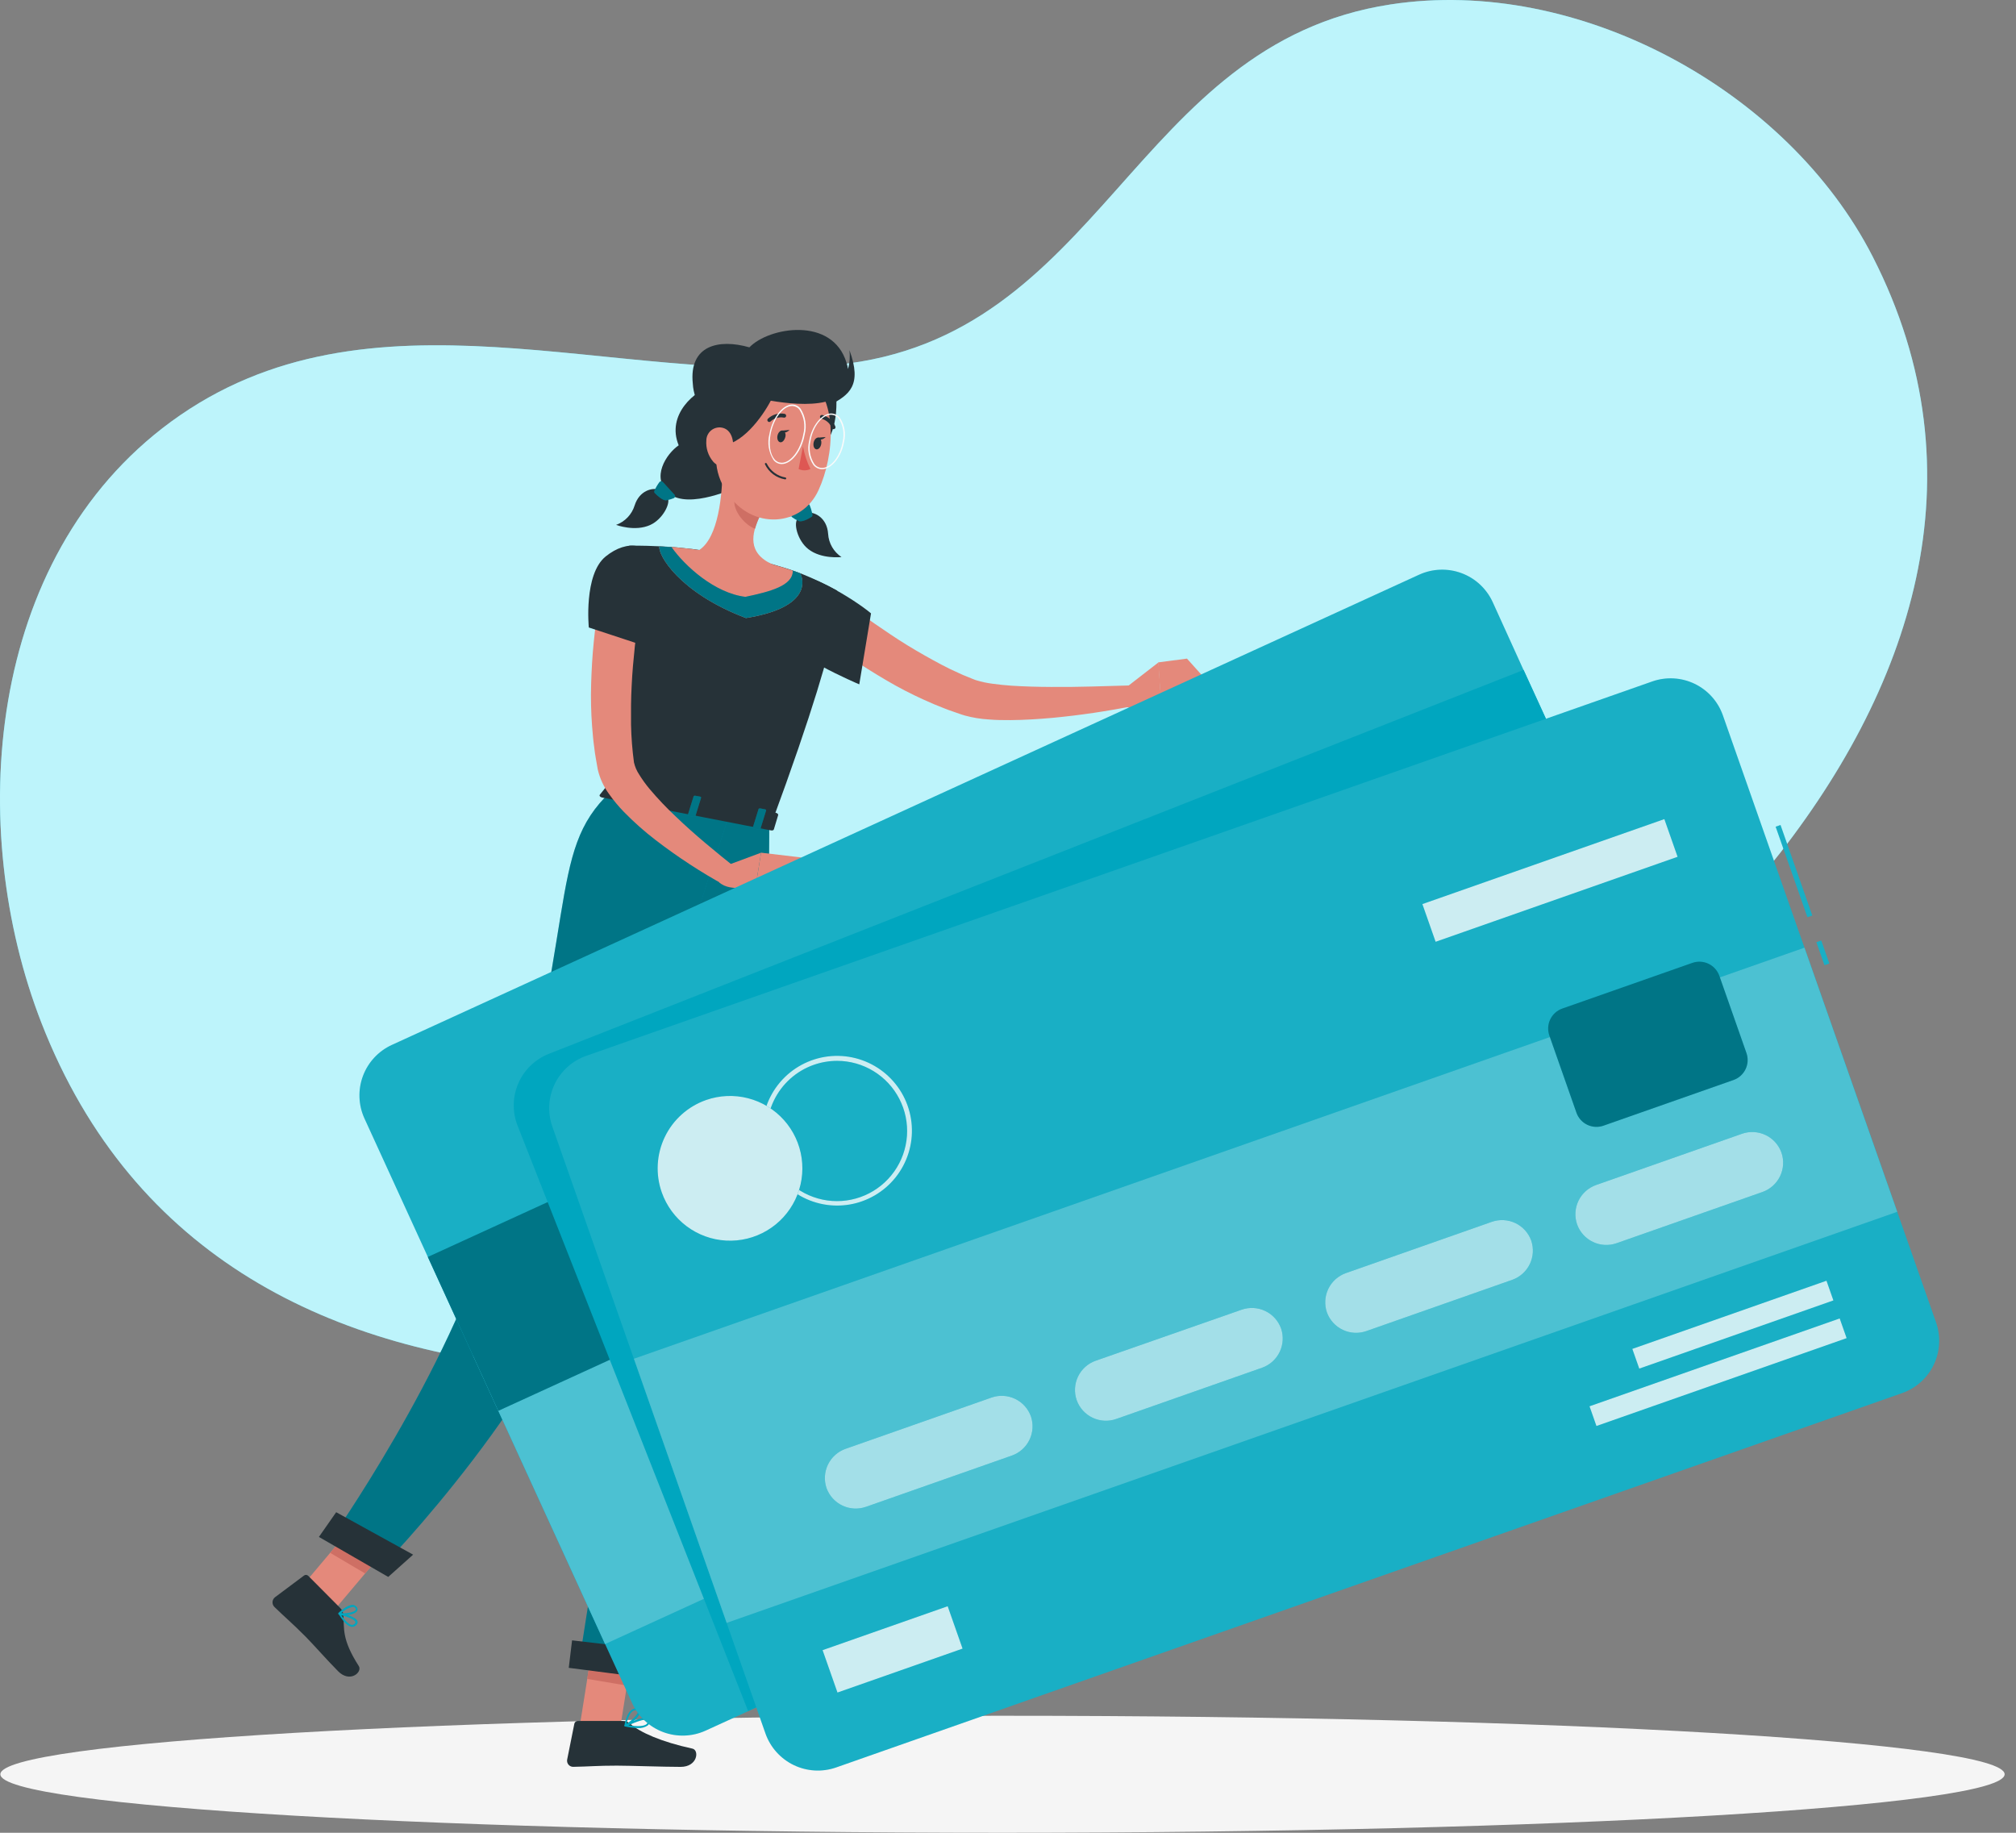 <svg width="154" height="140" viewBox="0 0 154 140" fill="none" xmlns="http://www.w3.org/2000/svg">
<rect x="0" y="0" width="154" height="140" fill="#808080" stroke="none"/>
<path d="M63.871 27.871C46.953 29.549 28.215 21.128 13.061 32.214C-1.172 42.654 -2.589 63.346 3.163 78.128C17.195 114.155 64.313 106.839 93.826 95.768C120.914 85.61 160.12 52.978 143.052 19.6C136.553 6.887 120.547 -1.854 106.235 0.337C86.474 3.353 84.283 25.85 63.871 27.871Z" fill="#5EC7D6"/>
<path opacity="0.9" d="M63.871 27.871C46.953 29.549 28.215 21.128 13.061 32.214C-1.172 42.654 -2.589 63.346 3.163 78.128C17.195 114.155 64.313 106.839 93.826 95.768C120.914 85.61 160.12 52.978 143.052 19.6C136.553 6.887 120.547 -1.854 106.235 0.337C86.474 3.353 84.283 25.85 63.871 27.871Z" fill="#C8F9FF"/>
<path d="M76.58 140C118.858 140 153.131 137.999 153.131 135.531C153.131 133.062 118.858 131.061 76.58 131.061C34.302 131.061 0.028 133.062 0.028 135.531C0.028 137.999 34.302 140 76.58 140Z" fill="#F5F5F5"/>
<path d="M63.895 30.691C63.922 35.369 60.57 35.322 60.637 33.869C60.704 32.416 59.875 28.938 60.637 29.273C61.399 29.609 63.883 28.622 63.895 30.691Z" fill="#263238"/>
<path d="M61.786 39.163C62.248 39.128 63.176 39.558 63.259 40.778C63.28 41.133 63.384 41.477 63.561 41.785C63.739 42.092 63.985 42.355 64.281 42.551C64.281 42.551 62.745 42.736 61.739 41.939C60.917 41.295 60.554 39.886 60.985 39.57C61.22 39.38 61.493 39.241 61.786 39.163Z" fill="#263238"/>
<path d="M61.182 35.839C61.971 36.538 62.694 38.386 60.913 39.262C59.133 40.139 56.334 38.097 56.334 38.097L59.409 36.672L61.182 35.839Z" fill="#263238"/>
<path d="M62.059 39.333C62.015 39.077 61.944 38.827 61.845 38.587C61.837 38.564 61.823 38.543 61.806 38.526C61.788 38.51 61.767 38.497 61.744 38.489C61.721 38.482 61.696 38.479 61.672 38.483C61.648 38.486 61.625 38.495 61.605 38.508L60.511 39.238C60.489 39.253 60.471 39.273 60.458 39.297C60.446 39.32 60.44 39.346 60.44 39.373C60.44 39.399 60.446 39.425 60.458 39.449C60.471 39.472 60.489 39.492 60.511 39.507C60.668 39.622 60.838 39.72 61.016 39.799C61.273 39.902 61.806 39.609 61.987 39.483C62.012 39.468 62.032 39.445 62.045 39.418C62.058 39.392 62.062 39.362 62.059 39.333Z" fill="#00A6BF"/>
<path opacity="0.3" d="M62.059 39.333C62.015 39.077 61.944 38.827 61.845 38.587C61.837 38.564 61.823 38.543 61.806 38.526C61.788 38.51 61.767 38.497 61.744 38.489C61.721 38.482 61.696 38.479 61.672 38.483C61.648 38.486 61.625 38.495 61.605 38.508L60.511 39.238C60.489 39.253 60.471 39.273 60.458 39.297C60.446 39.32 60.44 39.346 60.44 39.373C60.44 39.399 60.446 39.425 60.458 39.449C60.471 39.472 60.489 39.492 60.511 39.507C60.668 39.622 60.838 39.72 61.016 39.799C61.273 39.902 61.806 39.609 61.987 39.483C62.012 39.468 62.032 39.445 62.045 39.418C62.058 39.392 62.062 39.362 62.059 39.333Z" fill="black"/>
<path d="M50.289 37.395C49.851 37.248 48.848 37.446 48.477 38.614C48.371 38.954 48.189 39.264 47.944 39.52C47.699 39.777 47.397 39.974 47.063 40.095C47.063 40.095 48.512 40.64 49.681 40.095C50.629 39.665 51.3 38.378 50.972 37.967C50.788 37.729 50.555 37.534 50.289 37.395Z" fill="#263238"/>
<path d="M54.64 29.36C53.041 29.794 50.889 31.689 51.844 34.015C50.901 34.658 49.693 36.51 51.106 37.694C52.626 38.97 56.365 37.181 56.365 37.181L56.393 36.573L56.839 32.049L54.64 29.36Z" fill="#263238"/>
<path d="M49.985 37.497C50.091 37.258 50.223 37.032 50.38 36.822C50.395 36.803 50.415 36.788 50.437 36.777C50.459 36.767 50.483 36.761 50.508 36.761C50.533 36.761 50.557 36.767 50.579 36.777C50.601 36.788 50.621 36.803 50.636 36.822L51.521 37.789C51.539 37.809 51.551 37.833 51.558 37.858C51.565 37.884 51.566 37.911 51.56 37.937C51.554 37.963 51.542 37.987 51.525 38.007C51.508 38.028 51.486 38.044 51.462 38.054C51.282 38.127 51.096 38.181 50.905 38.216C50.628 38.255 50.202 37.849 50.036 37.683C50.009 37.661 49.99 37.631 49.981 37.598C49.972 37.565 49.973 37.53 49.985 37.497Z" fill="#00A6BF"/>
<path opacity="0.3" d="M49.985 37.497C50.091 37.258 50.223 37.032 50.38 36.822C50.395 36.803 50.415 36.788 50.437 36.777C50.459 36.767 50.483 36.761 50.508 36.761C50.533 36.761 50.557 36.767 50.579 36.777C50.601 36.788 50.621 36.803 50.636 36.822L51.521 37.789C51.539 37.809 51.551 37.833 51.558 37.858C51.565 37.884 51.566 37.911 51.56 37.937C51.554 37.963 51.542 37.987 51.525 38.007C51.508 38.028 51.486 38.044 51.462 38.054C51.282 38.127 51.096 38.181 50.905 38.216C50.628 38.255 50.202 37.849 50.036 37.683C50.009 37.661 49.99 37.631 49.981 37.598C49.972 37.565 49.973 37.53 49.985 37.497Z" fill="black"/>
<path d="M64.372 45.84C65.126 46.424 65.951 47.048 66.78 47.616C67.61 48.185 68.443 48.757 69.299 49.282C70.156 49.808 71.025 50.297 71.901 50.763L72.561 51.099L73.232 51.41C73.453 51.517 73.678 51.612 73.907 51.699L74.243 51.837C74.357 51.88 74.479 51.936 74.55 51.955C74.963 52.082 75.386 52.173 75.814 52.228C76.28 52.295 76.769 52.342 77.267 52.378C78.258 52.441 79.276 52.469 80.299 52.473C81.322 52.477 82.356 52.473 83.386 52.441C84.417 52.409 85.459 52.386 86.486 52.354L86.679 53.906C84.606 54.324 82.512 54.634 80.406 54.834C79.344 54.928 78.278 54.999 77.188 55.007C76.643 55.007 76.09 55.007 75.522 54.956C74.91 54.92 74.304 54.821 73.713 54.66C73.532 54.612 73.417 54.565 73.283 54.522L72.888 54.383C72.624 54.297 72.363 54.202 72.099 54.095L71.333 53.787L70.583 53.456C69.591 53.009 68.625 52.508 67.689 51.955C66.757 51.407 65.841 50.838 64.956 50.23C64.072 49.622 63.219 48.994 62.351 48.256L64.372 45.84Z" fill="#E4897B"/>
<path d="M60.274 44.067C61.257 43.301 65.304 45.808 66.536 46.854L65.639 52.275C65.639 52.275 59.816 49.835 59.464 48.169C59.101 46.428 59.532 44.651 60.274 44.067Z" fill="#263238"/>
<path d="M86.055 52.488L88.496 50.597L88.689 53.523C88.689 53.523 87.007 54.565 85.898 53.918L86.055 52.488Z" fill="#E4897B"/>
<path d="M90.671 50.309L91.919 51.699L88.673 53.523L88.48 50.597L90.671 50.309Z" fill="#E4897B"/>
<path d="M44.315 131.673L47.391 131.902L48.512 124.823L45.441 124.594L44.315 131.673Z" fill="#E4897B"/>
<path d="M22.557 121.779L25.167 123.422L29.814 117.91L27.204 116.263L22.557 121.779Z" fill="#E4897B"/>
<path d="M25.992 122.833L23.548 120.374C23.506 120.331 23.45 120.305 23.39 120.3C23.331 120.296 23.272 120.314 23.224 120.35L21.001 122.012C20.947 122.056 20.903 122.111 20.871 122.173C20.839 122.235 20.821 122.303 20.817 122.372C20.813 122.442 20.824 122.512 20.849 122.577C20.874 122.642 20.913 122.701 20.962 122.75C21.826 123.591 22.288 123.955 23.362 125.036C24.022 125.704 24.918 126.742 25.83 127.662C26.742 128.582 27.697 127.725 27.409 127.267C26.075 125.186 26.316 124.409 26.225 123.35C26.211 123.156 26.129 122.972 25.992 122.833Z" fill="#263238"/>
<path d="M47.596 131.46H44.13C44.069 131.46 44.01 131.481 43.963 131.52C43.916 131.559 43.884 131.613 43.873 131.673L43.324 134.413C43.312 134.483 43.315 134.554 43.334 134.622C43.353 134.69 43.387 134.753 43.434 134.806C43.48 134.859 43.539 134.9 43.604 134.927C43.669 134.954 43.739 134.966 43.81 134.962C45.018 134.942 45.606 134.871 47.13 134.871C48.066 134.871 50.684 134.966 51.991 134.966C53.297 134.966 53.428 133.687 52.895 133.572C50.506 133.051 48.895 132.337 48.117 131.65C47.974 131.523 47.788 131.456 47.596 131.46Z" fill="#263238"/>
<path d="M48.512 124.823L47.888 128.756L44.856 128.246L45.437 124.598L48.512 124.823Z" fill="#CE6F64"/>
<path d="M27.204 116.267L29.814 117.91L27.891 120.192L25.222 118.617L27.204 116.267Z" fill="#CE6F64"/>
<path d="M46.653 60.472L58.947 62.868C65.3 45.666 63.918 45.101 63.918 45.101C63.025 44.61 62.102 44.175 61.154 43.798L60.989 43.735C60.199 43.447 60.041 43.404 58.991 43.096C57.182 42.665 55.496 42.306 53.408 42.01L53.013 41.955C52.618 41.907 52.259 41.868 51.896 41.832C51.651 41.805 51.406 41.789 51.173 41.773L50.384 41.73C49.033 41.663 48.066 41.682 48.066 41.682C48.441 52.425 47.833 55.509 46.653 60.472Z" fill="#263238"/>
<path d="M55.185 35.839C55.185 37.702 54.897 41.062 53.404 42.018C53.404 42.018 53.542 43.937 56.879 44.584C60.55 45.299 58.987 43.103 58.987 43.103C57.08 42.235 57.407 40.758 58.039 39.432L55.185 35.839Z" fill="#E4897B"/>
<path d="M56.349 37.304L58.039 39.432C57.891 39.739 57.77 40.059 57.676 40.387C56.93 40.127 56.041 39.084 56.097 38.267C56.122 37.933 56.208 37.607 56.349 37.304Z" fill="#CE6F64"/>
<path d="M55.007 31.559C54.612 34.595 54.371 35.87 55.587 37.706C57.415 40.47 61.229 40.292 62.528 37.438C63.713 34.868 64.155 30.331 61.45 28.574C60.857 28.182 60.172 27.948 59.463 27.895C58.753 27.842 58.042 27.971 57.396 28.27C56.751 28.569 56.192 29.028 55.774 29.604C55.356 30.18 55.092 30.853 55.007 31.559Z" fill="#E4897B"/>
<path d="M64.889 26.75C64.945 27.232 64.908 27.719 64.783 28.187C64.754 28.029 64.716 27.872 64.668 27.718C63.587 24.14 58.715 24.993 57.246 26.533C54.877 25.854 52.622 26.395 52.922 29.297C52.96 30.044 53.229 30.762 53.692 31.35C53.325 32.368 53.692 33.991 54.904 34.038C56.61 34.106 58.229 31.847 58.88 30.608C60.065 30.809 61.77 31.002 63.065 30.686C63.282 30.817 63.46 30.908 63.46 30.908C64.838 30.169 65.888 29.455 64.889 26.75Z" fill="#263238"/>
<path d="M53.957 33.632C53.908 34.221 54.094 34.806 54.474 35.258C54.987 35.855 55.658 35.503 55.899 34.797C56.101 34.157 56.073 33.079 55.386 32.743C55.235 32.672 55.068 32.64 54.901 32.65C54.734 32.66 54.572 32.711 54.43 32.799C54.288 32.888 54.17 33.01 54.088 33.156C54.005 33.301 53.96 33.465 53.957 33.632Z" fill="#E4897B"/>
<path d="M58.762 62.868C58.762 62.868 58.809 87.276 56.811 96.467C54.734 106.03 48.627 127.784 48.627 127.784L44.205 127.212C44.205 127.212 47.667 105.236 49.14 95.733C50.747 85.377 49.764 61.115 49.764 61.115L58.762 62.868Z" fill="#00A6BF"/>
<path opacity="0.3" d="M58.762 62.868C58.762 62.868 58.809 87.276 56.811 96.467C54.734 106.03 48.627 127.784 48.627 127.784L44.205 127.212C44.205 127.212 47.667 105.236 49.14 95.733C50.747 85.377 49.764 61.115 49.764 61.115L58.762 62.868Z" fill="black"/>
<path d="M49.381 128.167L43.447 127.401L43.7 125.301L50.435 126.091L49.381 128.167Z" fill="#263238"/>
<path d="M55.702 62.236C55.702 62.236 49.081 82.408 45.792 94.027C42.325 106.286 29.036 119.845 29.036 119.845L25.226 117.641C25.226 117.641 34.307 104.77 37.643 93.332C44.438 70.113 41.646 65.194 46.653 60.472L55.702 62.236Z" fill="#00A6BF"/>
<path opacity="0.3" d="M55.702 62.236C55.702 62.236 49.081 82.408 45.792 94.027C42.325 106.286 29.036 119.845 29.036 119.845L25.226 117.641C25.226 117.641 34.307 104.77 37.643 93.332C44.438 70.113 41.646 65.194 46.653 60.472L55.702 62.236Z" fill="black"/>
<path d="M29.656 120.456L24.361 117.401L25.68 115.513L31.559 118.755L29.656 120.456Z" fill="#263238"/>
<path d="M59.389 33.284C59.342 33.529 59.433 33.75 59.595 33.782C59.757 33.813 59.922 33.64 59.989 33.387C60.057 33.134 59.946 32.917 59.784 32.886C59.622 32.854 59.437 33.04 59.389 33.284Z" fill="#263238"/>
<path d="M62.149 33.821C62.102 34.066 62.193 34.291 62.355 34.323C62.516 34.354 62.682 34.181 62.73 33.928C62.777 33.675 62.686 33.458 62.524 33.431C62.362 33.403 62.197 33.573 62.149 33.821Z" fill="#263238"/>
<path d="M62.453 33.434L63.073 33.383C63.073 33.383 62.682 33.782 62.453 33.434Z" fill="#263238"/>
<path d="M61.34 34.102C61.449 34.7 61.64 35.281 61.908 35.827C61.767 35.893 61.613 35.928 61.456 35.928C61.3 35.928 61.146 35.893 61.004 35.827L61.34 34.102Z" fill="#DE5753"/>
<path d="M59.97 36.617C59.64 36.563 59.328 36.43 59.06 36.229C58.793 36.028 58.578 35.766 58.434 35.464C58.43 35.455 58.428 35.446 58.428 35.436C58.428 35.426 58.43 35.417 58.434 35.408C58.437 35.399 58.443 35.391 58.45 35.384C58.456 35.378 58.465 35.373 58.474 35.369C58.491 35.362 58.511 35.363 58.529 35.37C58.546 35.377 58.56 35.391 58.568 35.408C58.706 35.686 58.907 35.927 59.156 36.112C59.404 36.297 59.692 36.421 59.998 36.474C60.007 36.476 60.016 36.479 60.024 36.484C60.032 36.489 60.039 36.496 60.045 36.504C60.05 36.511 60.054 36.52 60.056 36.529C60.058 36.538 60.058 36.548 60.057 36.557C60.053 36.577 60.042 36.594 60.025 36.605C60.009 36.616 59.989 36.62 59.97 36.617Z" fill="#263238"/>
<path d="M58.762 32.234C58.733 32.234 58.704 32.225 58.68 32.208C58.656 32.192 58.638 32.169 58.627 32.141C58.616 32.114 58.614 32.084 58.62 32.056C58.627 32.027 58.642 32.002 58.663 31.982C58.832 31.823 59.037 31.707 59.26 31.643C59.483 31.579 59.718 31.569 59.946 31.614C59.983 31.625 60.015 31.651 60.034 31.684C60.053 31.718 60.059 31.758 60.049 31.796C60.039 31.833 60.014 31.864 59.981 31.884C59.948 31.903 59.908 31.908 59.871 31.899C59.69 31.866 59.505 31.877 59.328 31.929C59.152 31.981 58.991 32.073 58.856 32.199C58.83 32.222 58.797 32.234 58.762 32.234Z" fill="#263238"/>
<path d="M63.681 32.783C63.652 32.783 63.624 32.775 63.6 32.759C63.576 32.742 63.557 32.719 63.547 32.692C63.479 32.521 63.373 32.368 63.236 32.246C63.099 32.123 62.935 32.034 62.757 31.985C62.738 31.982 62.72 31.975 62.704 31.965C62.688 31.954 62.674 31.941 62.663 31.925C62.652 31.909 62.644 31.892 62.64 31.873C62.636 31.854 62.636 31.835 62.639 31.816C62.647 31.778 62.669 31.746 62.701 31.724C62.732 31.702 62.771 31.692 62.809 31.697C63.034 31.753 63.242 31.863 63.417 32.016C63.591 32.169 63.727 32.362 63.812 32.578C63.819 32.596 63.823 32.615 63.824 32.634C63.824 32.654 63.82 32.673 63.813 32.691C63.805 32.709 63.794 32.725 63.781 32.739C63.767 32.753 63.751 32.764 63.733 32.771L63.681 32.783Z" fill="#263238"/>
<path d="M59.721 35.448C59.599 35.449 59.478 35.42 59.368 35.366C59.259 35.312 59.163 35.233 59.089 35.136C58.904 34.846 58.78 34.522 58.725 34.182C58.671 33.842 58.688 33.495 58.773 33.162C58.999 31.914 59.78 30.9 60.519 30.9C60.642 30.901 60.763 30.93 60.873 30.985C60.983 31.04 61.079 31.119 61.154 31.216C61.339 31.505 61.463 31.83 61.517 32.17C61.572 32.509 61.556 32.856 61.47 33.19C61.245 34.437 60.459 35.448 59.721 35.448ZM60.511 31.01C59.82 31.01 59.078 31.989 58.86 33.19C58.722 33.979 58.833 34.69 59.157 35.073C59.222 35.158 59.307 35.227 59.403 35.275C59.499 35.323 59.605 35.348 59.713 35.349C60.408 35.349 61.146 34.374 61.364 33.174H61.411H61.364C61.447 32.857 61.464 32.525 61.413 32.201C61.362 31.877 61.245 31.567 61.067 31.291C61.003 31.206 60.92 31.137 60.825 31.088C60.73 31.04 60.625 31.013 60.519 31.01H60.511Z" fill="#FAFAFA"/>
<path d="M62.789 35.843C62.661 35.84 62.536 35.809 62.422 35.752C62.308 35.694 62.208 35.612 62.13 35.511C61.952 35.245 61.832 34.946 61.777 34.631C61.722 34.316 61.733 33.993 61.81 33.683C62.011 32.522 62.769 31.583 63.499 31.583C63.627 31.586 63.753 31.618 63.867 31.676C63.981 31.734 64.081 31.817 64.159 31.918C64.335 32.184 64.454 32.483 64.509 32.797C64.564 33.111 64.554 33.433 64.479 33.742C64.281 34.907 63.523 35.843 62.789 35.843ZM63.488 31.681C62.801 31.681 62.09 32.586 61.908 33.703C61.837 33.999 61.827 34.306 61.879 34.606C61.931 34.906 62.043 35.193 62.209 35.448C62.278 35.538 62.366 35.611 62.467 35.662C62.568 35.713 62.68 35.741 62.793 35.744C63.48 35.744 64.194 34.844 64.372 33.727C64.443 33.431 64.453 33.124 64.402 32.824C64.351 32.524 64.24 32.237 64.076 31.982C64.007 31.891 63.919 31.817 63.818 31.766C63.717 31.714 63.605 31.685 63.492 31.681H63.488Z" fill="#FAFAFA"/>
<path d="M26.9 124.266C26.505 124.266 26.09 123.658 25.877 123.307C25.869 123.295 25.865 123.282 25.865 123.268C25.865 123.254 25.869 123.24 25.877 123.228C25.886 123.217 25.898 123.208 25.911 123.202C25.924 123.197 25.938 123.195 25.952 123.197C26.079 123.224 27.164 123.461 27.303 123.832C27.318 123.873 27.323 123.917 27.315 123.961C27.307 124.004 27.288 124.044 27.259 124.077C27.22 124.136 27.167 124.185 27.104 124.218C27.041 124.251 26.971 124.268 26.9 124.266ZM26.075 123.378C26.379 123.836 26.675 124.109 26.888 124.12C26.935 124.121 26.982 124.109 27.023 124.086C27.065 124.063 27.1 124.03 27.125 123.99C27.138 123.976 27.147 123.959 27.151 123.94C27.154 123.921 27.152 123.901 27.145 123.883C27.074 123.686 26.509 123.489 26.075 123.378Z" fill="#00A6BF"/>
<path d="M26.252 123.378C26.133 123.38 26.013 123.367 25.897 123.339C25.885 123.335 25.874 123.328 25.866 123.319C25.857 123.31 25.85 123.299 25.846 123.287C25.837 123.265 25.837 123.239 25.846 123.216C25.873 123.193 26.477 122.596 26.924 122.596H26.955C27.011 122.6 27.064 122.615 27.113 122.641C27.162 122.667 27.205 122.703 27.239 122.746C27.28 122.789 27.305 122.843 27.311 122.901C27.316 122.959 27.302 123.017 27.271 123.066C27.145 123.279 26.639 123.378 26.252 123.378ZM26.075 123.224C26.446 123.268 27.046 123.161 27.168 122.983C27.188 122.956 27.204 122.912 27.145 122.837C27.124 122.808 27.097 122.784 27.065 122.768C27.034 122.751 26.999 122.743 26.963 122.742C26.624 122.807 26.314 122.976 26.075 123.224Z" fill="#00A6BF"/>
<path d="M48.73 132.001C48.403 131.992 48.078 131.952 47.758 131.883C47.743 131.879 47.729 131.872 47.719 131.86C47.708 131.849 47.701 131.835 47.699 131.819C47.697 131.804 47.7 131.789 47.707 131.776C47.714 131.762 47.725 131.751 47.739 131.744C47.885 131.673 49.152 131.042 49.519 131.255C49.553 131.276 49.58 131.305 49.599 131.339C49.619 131.374 49.629 131.413 49.63 131.452C49.634 131.519 49.623 131.586 49.596 131.647C49.569 131.708 49.528 131.762 49.476 131.804C49.256 131.951 48.993 132.02 48.73 132.001ZM48.007 131.788C48.682 131.898 49.191 131.871 49.389 131.701C49.422 131.672 49.449 131.635 49.466 131.594C49.483 131.553 49.49 131.508 49.487 131.464C49.488 131.449 49.485 131.434 49.478 131.421C49.471 131.408 49.461 131.397 49.448 131.389C49.251 131.275 48.548 131.543 48.007 131.788Z" fill="#00A6BF"/>
<path d="M47.778 131.883C47.764 131.887 47.749 131.887 47.734 131.883C47.723 131.875 47.714 131.864 47.708 131.852C47.702 131.839 47.701 131.825 47.703 131.811C47.703 131.756 47.892 130.501 48.579 130.501H48.639C48.836 130.52 48.891 130.619 48.903 130.702C48.958 131.049 48.192 131.721 47.806 131.886L47.778 131.883ZM48.568 130.635C48.121 130.635 47.924 131.361 47.857 131.677C48.252 131.444 48.777 130.919 48.745 130.71C48.745 130.71 48.745 130.647 48.607 130.635H48.568Z" fill="#00A6BF"/>
<path d="M59.694 32.898L60.313 32.842C60.313 32.842 59.922 33.245 59.694 32.898Z" fill="#263238"/>
<path d="M56.981 47.21C51.848 45.263 50.245 42.349 50.368 41.737L51.157 41.785H51.292C51.481 41.785 51.687 41.812 51.88 41.836C52.243 41.868 52.618 41.907 52.997 41.959L53.392 42.014C55.276 42.242 57.142 42.605 58.975 43.1C59.812 43.344 60.088 43.423 60.554 43.589L60.969 43.739L61.135 43.802C61.545 44.687 61.454 46.495 56.981 47.21Z" fill="#E4897B"/>
<path d="M56.981 47.21C51.848 45.263 50.245 42.349 50.368 41.737L51.157 41.785H51.292C52.334 43.265 54.616 45.311 56.941 45.591C58.813 45.196 60.578 44.746 60.562 43.589L60.977 43.739L61.142 43.802C61.545 44.687 61.454 46.495 56.981 47.21Z" fill="#00A6BF"/>
<path opacity="0.3" d="M56.981 47.21C51.848 45.263 50.245 42.349 50.368 41.737L51.157 41.785H51.292C52.334 43.265 54.616 45.311 56.941 45.591C58.813 45.196 60.578 44.746 60.562 43.589L60.977 43.739L61.142 43.802C61.545 44.687 61.454 46.495 56.981 47.21Z" fill="black"/>
<path d="M46.609 59.714L45.819 60.709C45.76 60.783 45.847 60.89 45.989 60.918L58.884 63.429C58.995 63.453 59.097 63.429 59.117 63.346L59.441 62.268C59.464 62.193 59.382 62.11 59.259 62.086L46.807 59.662C46.772 59.655 46.736 59.656 46.702 59.665C46.668 59.674 46.636 59.69 46.609 59.714Z" fill="#263238"/>
<path d="M48.011 61.431L47.679 61.368C47.612 61.368 47.569 61.313 47.581 61.269L48.015 59.871C48.015 59.828 48.094 59.808 48.157 59.82L48.493 59.883C48.56 59.883 48.603 59.943 48.591 59.982L48.157 61.384C48.141 61.407 48.118 61.423 48.092 61.432C48.066 61.441 48.037 61.44 48.011 61.431Z" fill="#00A6BF"/>
<path opacity="0.3" d="M48.011 61.431L47.679 61.368C47.612 61.368 47.569 61.313 47.581 61.269L48.015 59.871C48.015 59.828 48.094 59.808 48.157 59.82L48.493 59.883C48.56 59.883 48.603 59.943 48.591 59.982L48.157 61.384C48.141 61.407 48.118 61.423 48.092 61.432C48.066 61.441 48.037 61.44 48.011 61.431Z" fill="black"/>
<path d="M48.887 46.448C48.737 47.383 48.595 48.422 48.493 49.393C48.39 50.364 48.299 51.367 48.252 52.378C48.225 52.875 48.21 53.373 48.204 53.87C48.204 54.364 48.204 54.857 48.204 55.351C48.224 56.318 48.299 57.283 48.429 58.241C48.504 58.569 48.638 58.881 48.824 59.161C49.061 59.545 49.325 59.912 49.614 60.258C50.245 61.007 50.92 61.718 51.635 62.386C52.358 63.081 53.116 63.753 53.894 64.408C54.672 65.063 55.473 65.715 56.263 66.343L55.414 67.653C53.556 66.635 51.779 65.475 50.099 64.183C49.233 63.519 48.414 62.793 47.652 62.011C47.245 61.592 46.871 61.142 46.534 60.665C46.117 60.101 45.82 59.457 45.662 58.774L45.516 57.937C45.464 57.664 45.429 57.392 45.397 57.124C45.318 56.579 45.275 56.038 45.231 55.497C45.149 54.421 45.124 53.342 45.156 52.263C45.188 51.193 45.247 50.127 45.354 49.065C45.46 48.003 45.595 46.961 45.808 45.863L48.887 46.448Z" fill="#E4897B"/>
<path d="M46.266 42.507C44.576 43.873 44.979 47.932 44.979 47.932L50.664 49.804C50.664 49.804 50.403 45.125 50.127 43.443C49.788 41.441 47.924 41.161 46.266 42.507Z" fill="#263238"/>
<path d="M55.568 66.09L58.138 65.134L57.743 67.578C57.743 67.578 55.88 68.25 54.924 67.389L55.568 66.09Z" fill="#E4897B"/>
<path d="M61.198 65.498V67.385L57.743 67.578L58.138 65.134L61.198 65.498Z" fill="#E4897B"/>
<path d="M57.941 63.366L57.609 63.303C57.542 63.303 57.498 63.247 57.51 63.204L57.944 61.806C57.944 61.763 58.023 61.743 58.091 61.755L58.422 61.818C58.489 61.818 58.533 61.877 58.521 61.917L58.087 63.318C58.075 63.358 58.023 63.381 57.941 63.366Z" fill="#00A6BF"/>
<path opacity="0.3" d="M57.941 63.366L57.609 63.303C57.542 63.303 57.498 63.247 57.51 63.204L57.944 61.806C57.944 61.763 58.023 61.743 58.091 61.755L58.422 61.818C58.489 61.818 58.533 61.877 58.521 61.917L58.087 63.318C58.075 63.358 58.023 63.381 57.941 63.366Z" fill="black"/>
<path d="M52.978 62.394L52.642 62.331C52.575 62.331 52.532 62.276 52.547 62.233L52.982 60.835C52.982 60.791 53.057 60.772 53.124 60.784L53.459 60.847C53.523 60.847 53.57 60.906 53.554 60.945L53.12 62.347C53.108 62.394 53.045 62.414 52.978 62.394Z" fill="#00A6BF"/>
<path opacity="0.3" d="M52.978 62.394L52.642 62.331C52.575 62.331 52.532 62.276 52.547 62.233L52.982 60.835C52.982 60.791 53.057 60.772 53.124 60.784L53.459 60.847C53.523 60.847 53.57 60.906 53.554 60.945L53.12 62.347C53.108 62.394 53.045 62.414 52.978 62.394Z" fill="black"/>
<path d="M27.832 85.416L48.299 130.118C48.768 131.134 49.62 131.923 50.669 132.312C51.718 132.702 52.879 132.661 53.898 132.198L57.147 130.714L132.388 96.266C133.404 95.798 134.194 94.947 134.584 93.899C134.975 92.85 134.935 91.69 134.472 90.671L116.386 51.189L114.017 45.974C113.547 44.959 112.694 44.17 111.646 43.781C110.597 43.391 109.437 43.431 108.418 43.893L29.924 79.822C28.908 80.29 28.118 81.14 27.726 82.188C27.334 83.236 27.372 84.396 27.832 85.416Z" fill="#00A6BF"/>
<path opacity="0.1" d="M27.832 85.416L48.299 130.118C48.768 131.134 49.62 131.923 50.669 132.312C51.718 132.702 52.879 132.661 53.898 132.198L57.147 130.714L132.388 96.266C133.404 95.798 134.194 94.947 134.584 93.899C134.975 92.85 134.935 91.69 134.472 90.671L116.386 51.189L114.017 45.974C113.547 44.959 112.694 44.17 111.646 43.781C110.597 43.391 109.437 43.431 108.418 43.893L29.924 79.822C28.908 80.29 28.118 81.14 27.726 82.188C27.334 83.236 27.372 84.396 27.832 85.416Z" fill="white"/>
<path d="M46.224 125.585L132.394 86.133L122.309 64.106L36.139 103.558L46.224 125.585Z" fill="#00A6BF"/>
<path opacity="0.3" d="M46.224 125.585L132.394 86.133L122.309 64.106L36.139 103.558L46.224 125.585Z" fill="white"/>
<path d="M67.896 107.109L122.35 82.178L118.741 74.295L64.287 99.226L67.896 107.109Z" fill="#00A6BF"/>
<path opacity="0.8" d="M67.896 107.109L122.35 82.178L118.741 74.295L64.287 99.226L67.896 107.109Z" fill="white"/>
<path d="M38.063 107.769L124.233 68.317L118.852 56.563L32.682 96.015L38.063 107.769Z" fill="#00A6BF"/>
<path opacity="0.3" d="M38.063 107.769L124.233 68.317L118.852 56.563L32.682 96.015L38.063 107.769Z" fill="black"/>
<g style="mix-blend-mode:multiply">
<path d="M39.534 85.977L57.147 130.698L132.388 96.25C133.404 95.782 134.194 94.931 134.584 93.883C134.975 92.835 134.935 91.674 134.472 90.656L116.386 51.174L41.919 80.501C40.879 80.913 40.044 81.721 39.597 82.747C39.15 83.773 39.128 84.934 39.534 85.977Z" fill="#00A6BF"/>
</g>
<path d="M139.123 71.841L138.751 71.972L139.367 73.727L139.74 73.596L139.123 71.841Z" fill="#00A6BF"/>
<path opacity="0.1" d="M139.123 71.841L138.751 71.972L139.367 73.727L139.74 73.596L139.123 71.841Z" fill="white"/>
<path d="M136.012 63.019L135.639 63.15L138.067 70.064L138.44 69.933L136.012 63.019Z" fill="#00A6BF"/>
<path opacity="0.1" d="M136.012 63.019L135.639 63.15L138.067 70.064L138.44 69.933L136.012 63.019Z" fill="white"/>
<path d="M44.773 80.655L126.224 52.05C127.281 51.682 128.44 51.748 129.449 52.233C130.457 52.717 131.233 53.581 131.606 54.636L147.896 101.023C148.264 102.08 148.199 103.24 147.715 104.249C147.232 105.258 146.368 106.034 145.314 106.409L63.863 135.013C62.806 135.38 61.646 135.314 60.637 134.83C59.629 134.345 58.852 133.482 58.477 132.427L42.187 86.04C41.819 84.983 41.885 83.823 42.369 82.814C42.854 81.805 43.718 81.029 44.773 80.655Z" fill="#00A6BF"/>
<path opacity="0.1" d="M44.773 80.655L126.224 52.05C127.281 51.682 128.44 51.748 129.449 52.233C130.457 52.717 131.233 53.581 131.606 54.636L147.896 101.023C148.264 102.08 148.199 103.24 147.715 104.249C147.232 105.258 146.368 106.034 145.314 106.409L63.863 135.013C62.806 135.38 61.646 135.314 60.637 134.83C59.629 134.345 58.852 133.482 58.477 132.427L42.187 86.04C41.819 84.983 41.885 83.823 42.369 82.814C42.854 81.805 43.718 81.029 44.773 80.655Z" fill="white"/>
<path d="M55.509 123.968L144.928 92.567L137.841 72.388L48.423 103.789L55.509 123.968Z" fill="#00A6BF"/>
<path opacity="0.3" d="M55.509 123.968L144.928 92.567L137.841 72.388L48.423 103.789L55.509 123.968Z" fill="white"/>
<path d="M109.665 71.94L128.149 65.448L127.138 62.569L108.654 69.06L109.665 71.94Z" fill="#00A6BF"/>
<path opacity="0.8" d="M109.665 71.94L128.149 65.448L127.138 62.569L108.654 69.06L109.665 71.94Z" fill="white"/>
<path d="M125.221 104.543L140.051 99.335L139.522 97.831L124.692 103.038L125.221 104.543Z" fill="#00A6BF"/>
<path opacity="0.8" d="M125.221 104.543L140.051 99.335L139.522 97.831L124.692 103.038L125.221 104.543Z" fill="white"/>
<path d="M121.951 108.927L141.061 102.216L140.532 100.711L121.422 107.422L121.951 108.927Z" fill="#00A6BF"/>
<path opacity="0.8" d="M121.951 108.927L141.061 102.216L140.532 100.711L121.422 107.422L121.951 108.927Z" fill="white"/>
<path d="M63.974 129.287L73.529 125.932L72.392 122.695L62.837 126.05L63.974 129.287Z" fill="#00A6BF"/>
<path opacity="0.8" d="M63.974 129.287L73.529 125.932L72.392 122.695L62.837 126.05L63.974 129.287Z" fill="white"/>
<path d="M123.481 94.967L134.638 91.05C135.226 90.841 135.708 90.408 135.979 89.845C136.249 89.283 136.287 88.636 136.083 88.046C135.874 87.458 135.441 86.976 134.878 86.705C134.315 86.435 133.669 86.397 133.079 86.601L121.917 90.521C121.329 90.731 120.847 91.164 120.576 91.726C120.306 92.289 120.268 92.936 120.472 93.526C120.682 94.114 121.116 94.596 121.68 94.866C122.243 95.136 122.89 95.172 123.481 94.967Z" fill="#00A6BF"/>
<path d="M104.367 101.679L115.529 97.758C116.113 97.548 116.591 97.117 116.86 96.558C117.13 95.999 117.169 95.357 116.97 94.769C116.76 94.182 116.326 93.701 115.764 93.431C115.201 93.162 114.555 93.125 113.965 93.328L102.808 97.249C102.22 97.458 101.738 97.891 101.467 98.454C101.197 99.017 101.159 99.663 101.363 100.254C101.576 100.838 102.011 101.315 102.573 101.582C103.135 101.849 103.78 101.884 104.367 101.679Z" fill="#00A6BF"/>
<path d="M85.266 108.391L96.428 104.47C97.01 104.258 97.486 103.827 97.754 103.268C98.022 102.71 98.06 102.068 97.861 101.481C97.651 100.894 97.217 100.413 96.655 100.143C96.092 99.874 95.446 99.837 94.856 100.04L83.687 103.945C83.099 104.155 82.618 104.589 82.349 105.151C82.079 105.714 82.042 106.36 82.246 106.95C82.456 107.541 82.892 108.025 83.458 108.295C84.024 108.565 84.674 108.6 85.266 108.391Z" fill="#00A6BF"/>
<path d="M66.145 115.103L77.306 111.182C77.891 110.973 78.37 110.542 78.64 109.983C78.91 109.424 78.95 108.782 78.751 108.193C78.541 107.606 78.108 107.125 77.545 106.855C76.983 106.585 76.337 106.548 75.747 106.752L64.585 110.673C63.997 110.882 63.515 111.315 63.245 111.878C62.974 112.441 62.937 113.087 63.14 113.677C63.354 114.262 63.788 114.739 64.35 115.006C64.913 115.273 65.557 115.307 66.145 115.103Z" fill="#00A6BF"/>
<g opacity="0.8">
<path opacity="0.8" d="M123.481 94.967L134.638 91.05C135.226 90.841 135.708 90.408 135.979 89.845C136.249 89.283 136.287 88.636 136.083 88.046C135.874 87.458 135.441 86.976 134.878 86.705C134.315 86.435 133.669 86.397 133.079 86.601L121.917 90.521C121.329 90.731 120.847 91.164 120.576 91.726C120.306 92.289 120.268 92.936 120.472 93.526C120.682 94.114 121.116 94.596 121.68 94.866C122.243 95.136 122.89 95.172 123.481 94.967Z" fill="white"/>
<path opacity="0.8" d="M104.367 101.679L115.529 97.758C116.113 97.548 116.591 97.117 116.86 96.558C117.13 95.999 117.169 95.357 116.97 94.769C116.76 94.182 116.327 93.701 115.764 93.431C115.201 93.162 114.555 93.125 113.965 93.328L102.808 97.249C102.22 97.458 101.738 97.891 101.467 98.454C101.197 99.017 101.159 99.663 101.363 100.254C101.576 100.838 102.011 101.315 102.573 101.582C103.135 101.849 103.78 101.884 104.367 101.679Z" fill="white"/>
<path opacity="0.8" d="M85.266 108.391L96.427 104.47C97.01 104.258 97.486 103.827 97.754 103.268C98.022 102.71 98.06 102.068 97.861 101.481C97.65 100.894 97.217 100.413 96.654 100.143C96.092 99.874 95.446 99.837 94.856 100.04L83.687 103.945C83.099 104.155 82.618 104.589 82.349 105.151C82.079 105.714 82.042 106.36 82.246 106.95C82.456 107.541 82.891 108.025 83.458 108.295C84.024 108.565 84.674 108.6 85.266 108.391Z" fill="white"/>
<path opacity="0.8" d="M66.145 115.103L77.306 111.182C77.891 110.973 78.37 110.542 78.64 109.983C78.91 109.424 78.95 108.782 78.751 108.193C78.541 107.606 78.108 107.125 77.545 106.855C76.983 106.585 76.337 106.548 75.747 106.752L64.585 110.673C63.997 110.882 63.515 111.315 63.245 111.878C62.974 112.441 62.937 113.087 63.14 113.677C63.354 114.262 63.788 114.739 64.35 115.006C64.913 115.273 65.557 115.307 66.145 115.103Z" fill="white"/>
</g>
<path d="M122.487 85.987L132.418 82.499C133.262 82.203 133.706 81.279 133.409 80.436L131.34 74.543C131.044 73.699 130.12 73.255 129.276 73.552L119.345 77.039C118.501 77.335 118.058 78.259 118.354 79.103L120.423 84.996C120.72 85.84 121.644 86.283 122.487 85.987Z" fill="#00A6BF"/>
<path opacity="0.3" d="M122.487 85.987L132.418 82.499C133.262 82.203 133.706 81.279 133.409 80.436L131.34 74.543C131.044 73.699 130.12 73.255 129.276 73.552L119.345 77.039C118.501 77.335 118.058 78.259 118.354 79.103L120.423 84.996C120.72 85.84 121.644 86.283 122.487 85.987Z" fill="black"/>
<path d="M63.946 92.089C62.513 92.089 61.132 91.552 60.077 90.582C59.022 89.613 58.369 88.283 58.248 86.856C58.127 85.428 58.546 84.007 59.422 82.874C60.299 81.74 61.569 80.978 62.982 80.736C64.394 80.495 65.845 80.793 67.048 81.571C68.251 82.349 69.119 83.55 69.478 84.937C69.838 86.324 69.664 87.795 68.99 89.06C68.316 90.324 67.192 91.29 65.841 91.765C65.232 91.98 64.591 92.089 63.946 92.089ZM63.946 81.034C63.339 81.035 62.737 81.138 62.165 81.338C60.824 81.809 59.725 82.794 59.11 84.076C58.494 85.357 58.413 86.831 58.884 88.172C59.211 89.098 59.785 89.917 60.545 90.539C61.306 91.161 62.222 91.561 63.195 91.698C64.168 91.834 65.159 91.7 66.061 91.311C66.962 90.921 67.74 90.292 68.308 89.49C68.876 88.689 69.213 87.747 69.282 86.768C69.351 85.788 69.149 84.808 68.699 83.935C68.249 83.063 67.567 82.33 66.729 81.819C65.891 81.307 64.928 81.035 63.946 81.034Z" fill="#00A6BF"/>
<path opacity="0.8" d="M63.946 92.089C62.513 92.089 61.132 91.552 60.077 90.582C59.022 89.613 58.369 88.283 58.248 86.856C58.127 85.428 58.546 84.007 59.422 82.874C60.299 81.74 61.569 80.978 62.982 80.736C64.394 80.495 65.845 80.793 67.048 81.571C68.251 82.349 69.119 83.55 69.478 84.937C69.838 86.324 69.664 87.795 68.99 89.06C68.316 90.324 67.192 91.29 65.841 91.765C65.232 91.98 64.591 92.089 63.946 92.089ZM63.946 81.034C63.339 81.035 62.737 81.138 62.165 81.338C60.824 81.809 59.725 82.794 59.11 84.076C58.494 85.357 58.413 86.831 58.884 88.172C59.211 89.098 59.785 89.917 60.545 90.539C61.306 91.161 62.222 91.561 63.195 91.698C64.168 91.834 65.159 91.7 66.061 91.311C66.962 90.921 67.74 90.292 68.308 89.49C68.876 88.689 69.213 87.747 69.282 86.768C69.351 85.788 69.149 84.808 68.699 83.935C68.249 83.063 67.567 82.33 66.729 81.819C65.891 81.307 64.928 81.035 63.946 81.034Z" fill="white"/>
<path d="M50.553 91.086C50.917 92.116 51.578 93.015 52.453 93.67C53.328 94.324 54.377 94.705 55.467 94.764C56.558 94.823 57.642 94.557 58.582 94C59.522 93.443 60.276 92.621 60.748 91.636C61.221 90.651 61.391 89.548 61.237 88.466C61.084 87.385 60.613 86.373 59.885 85.559C59.156 84.745 58.203 84.165 57.145 83.892C56.087 83.619 54.972 83.666 53.941 84.026C53.254 84.267 52.622 84.64 52.08 85.125C51.537 85.61 51.096 86.197 50.782 86.853C50.467 87.509 50.285 88.22 50.246 88.947C50.206 89.673 50.311 90.4 50.553 91.086Z" fill="#00A6BF"/>
<path opacity="0.8" d="M50.553 91.086C50.917 92.116 51.578 93.015 52.453 93.67C53.328 94.324 54.377 94.705 55.467 94.764C56.558 94.823 57.642 94.557 58.582 94C59.522 93.443 60.276 92.621 60.748 91.636C61.221 90.651 61.391 89.548 61.237 88.466C61.084 87.385 60.613 86.373 59.885 85.559C59.156 84.745 58.203 84.165 57.145 83.892C56.087 83.619 54.972 83.666 53.941 84.026C53.254 84.267 52.622 84.64 52.08 85.125C51.537 85.61 51.096 86.197 50.782 86.853C50.467 87.509 50.285 88.22 50.246 88.947C50.206 89.673 50.311 90.4 50.553 91.086Z" fill="white"/>
</svg>
